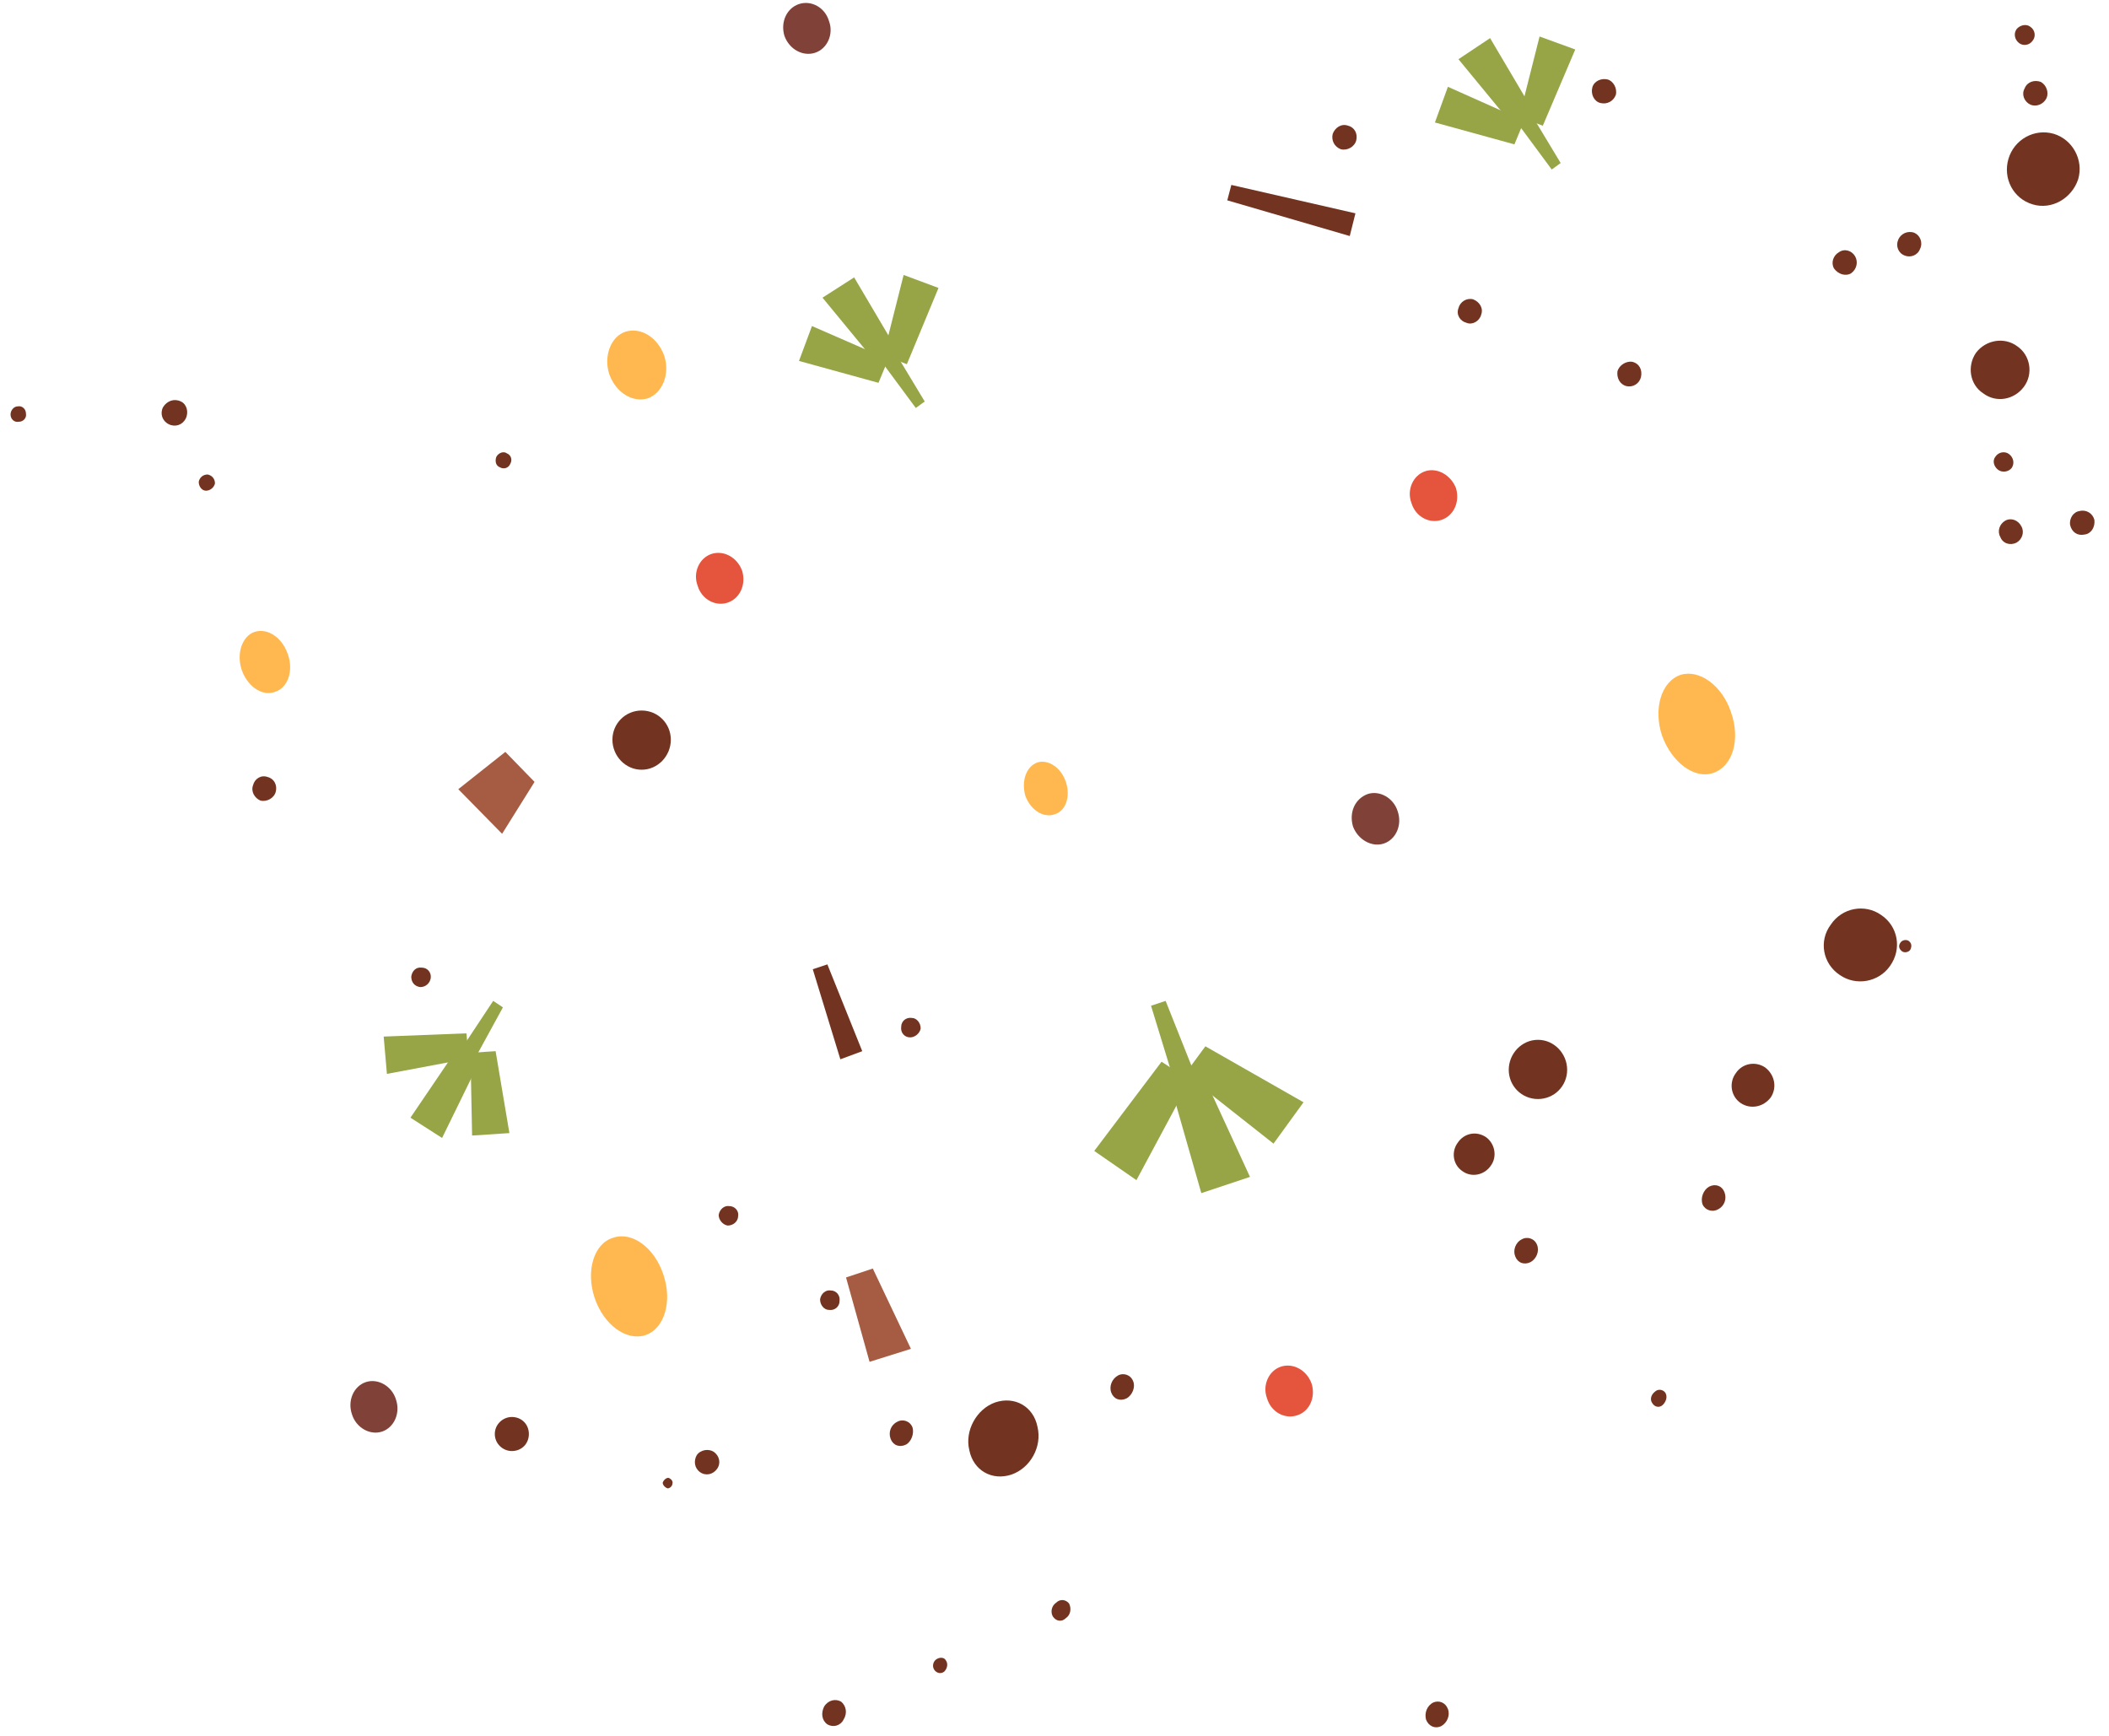 <svg version="1.2" xmlns="http://www.w3.org/2000/svg" viewBox="0 0 260 214" width="260" height="214"><style>.a{fill:#a55c42}.b{fill:#723421}.c{fill:#97a546}.d{fill:#ffb850}.e{fill:#e5543c}.f{fill:#7f4138}</style><path class="a" d="m107.6 156.4l-3.3 1.1 2.9 10.4 5.1-1.6z"/><path class="b" d="m102 118.9l-1.8 0.6 3.4 11.1 2.7-1z"/><path class="c" d="m148.3 132.5l-4 1.3 3.8 13.3 6-2z"/><path class="c" d="m146.7 133.2l-3.5-2.3-8.3 11 5.2 3.6z"/><path class="c" d="m148.6 129l-2.5 3.4 10.9 8.6 3.7-5.1z"/><path class="c" d="m143.7 123.4l-1.8 0.6 3.4 11.1 2.7-0.9z"/><path class="c" d="m59 131.1l-2.7-1.7-5.7 8.4 3.9 2.5z"/><path class="c" d="m57.8 130.5l-0.3-3.1-10.2 0.4 0.4 4.6z"/><path class="c" d="m61.1 129.6l-3.1 0.2 0.2 10.2 4.6-0.3z"/><path class="c" d="m62 124.2l-1.2-0.8-4.7 7.1 1.8 1.2z"/><path class="c" d="m107.9 44.6l2.6-1.6-5.2-8.8-3.9 2.5z"/><path class="c" d="m108.9 43.8l2.9 1.1 3.9-9.4-4.3-1.6z"/><path class="c" d="m108.3 47.2l1.2-2.9-9.4-4.1-1.6 4.3z"/><path class="c" d="m112.9 50.3l1.1-0.8-4.4-7.3-1.8 1.2z"/><path class="c" d="m186.3 15.2l2.6-1.7-5.2-8.8-3.9 2.6z"/><path class="c" d="m187.3 14.4l2.9 1.1 4-9.4-4.4-1.6z"/><path class="c" d="m186.7 17.8l1.2-2.9-9.4-4.2-1.6 4.4z"/><path class="c" d="m191.3 20.9l1.1-0.8-4.4-7.3-1.8 1.2z"/><path class="b" d="m151.8 22.8l-0.5 1.9 15.1 4.4 0.7-2.8z"/><path class="a" d="m65.9 96.4l-3.6-3.7-5.8 4.6 5.4 5.5z"/><path class="d" d="m131.4 96.4c-0.6-1.8-2.2-2.8-3.5-2.4-1.4 0.5-2 2.3-1.5 4.1 0.6 1.7 2.2 2.8 3.6 2.3 1.4-0.4 2-2.2 1.4-4z"/><path class="d" d="m213.4 87.8c-1.1-3.3-3.9-5.3-6.2-4.6-2.4 0.8-3.4 4.2-2.3 7.5 1.2 3.3 4 5.4 6.3 4.6 2.4-0.8 3.4-4.1 2.2-7.5z"/><path class="e" d="m179.5 60.2c-0.6-1.6-2.3-2.6-3.8-2.1-1.5 0.5-2.3 2.3-1.7 3.9 0.5 1.7 2.2 2.6 3.7 2.1 1.5-0.5 2.3-2.2 1.8-3.9z"/><path class="e" d="m161.7 170.6c-0.6-1.7-2.3-2.6-3.8-2.1-1.5 0.5-2.3 2.3-1.7 3.9 0.5 1.7 2.2 2.6 3.7 2.1 1.6-0.5 2.3-2.3 1.8-3.9z"/><path class="e" d="m91.5 70.4c-0.6-1.7-2.3-2.6-3.8-2.1-1.5 0.5-2.3 2.3-1.7 3.9 0.5 1.7 2.2 2.6 3.7 2.1 1.5-0.5 2.3-2.2 1.8-3.9z"/><path class="f" d="m48.8 172.5c-0.5-1.6-2.2-2.6-3.7-2.1-1.5 0.5-2.3 2.3-1.7 4 0.5 1.6 2.2 2.6 3.7 2.1 1.5-0.5 2.3-2.3 1.7-4z"/><path class="f" d="m172.3 100c-0.5-1.6-2.2-2.6-3.7-2.1-1.6 0.6-2.3 2.3-1.8 4 0.6 1.6 2.3 2.6 3.8 2.1 1.5-0.5 2.3-2.3 1.7-4z"/><path class="f" d="m102.2 2.6c-0.5-1.7-2.2-2.6-3.7-2.1-1.5 0.5-2.3 2.2-1.8 3.9 0.6 1.7 2.3 2.6 3.8 2.1 1.5-0.5 2.3-2.3 1.7-3.9z"/><path class="d" d="m81.8 157.2c-1.1-3.4-3.9-5.4-6.2-4.6-2.4 0.7-3.4 4.1-2.3 7.4 1.1 3.3 3.9 5.4 6.3 4.6 2.3-0.8 3.3-4.1 2.2-7.4z"/><path class="d" d="m81.9 43.9c-0.8-2.3-2.9-3.6-4.8-3-1.8 0.6-2.7 3-2 5.2 0.8 2.3 2.9 3.6 4.8 3 1.8-0.7 2.7-3 2-5.2z"/><path class="d" d="m35.5 80.7c-0.7-2.1-2.5-3.3-4.1-2.8-1.5 0.5-2.3 2.6-1.6 4.7 0.7 2 2.5 3.3 4.1 2.7 1.6-0.5 2.3-2.6 1.6-4.6z"/><path class="b" d="m20.1 50.2c-0.4 0.8-0.1 1.7 0.7 2.1 0.8 0.4 1.7 0.1 2.1-0.7 0.4-0.8 0.1-1.8-0.6-2.1-0.8-0.4-1.7-0.1-2.2 0.7z"/><path class="b" d="m61.2 56.3c-0.2 0.5-0.1 1.1 0.4 1.3 0.5 0.3 1.1 0.1 1.3-0.4 0.3-0.5 0.1-1.1-0.4-1.3-0.4-0.3-1-0.1-1.3 0.4z"/><path class="b" d="m248.7 42.7c-1.6-1.2-3.9-0.8-5.1 0.8-1.1 1.6-0.8 3.9 0.9 5 1.6 1.2 3.8 0.8 5-0.8 1.2-1.6 0.8-3.9-0.8-5z"/><path class="b" d="m124.7 181.8c2.3-0.8 3.8-3.4 3.2-5.9-0.5-2.5-2.8-3.8-5.2-3-2.3 0.8-3.8 3.5-3.2 5.9 0.5 2.5 2.8 3.8 5.2 3z"/><path class="b" d="m247.7 56c-0.5-0.4-1.3-0.3-1.7 0.3-0.4 0.5-0.2 1.2 0.3 1.6 0.5 0.4 1.3 0.3 1.7-0.2 0.4-0.6 0.2-1.3-0.3-1.7z"/><path class="b" d="m252.3 12.1c0.3-0.7 0-1.6-0.7-2-0.8-0.3-1.7 0-2 0.8-0.4 0.7-0.1 1.6 0.7 2 0.7 0.3 1.6 0 2-0.8z"/><path class="b" d="m178.5 210.7c-0.3-0.8-1.1-1.1-1.8-0.8-0.8 0.4-1.1 1.3-0.9 2.1 0.3 0.8 1.1 1.2 1.9 0.8 0.7-0.4 1.1-1.3 0.8-2.1z"/><path class="b" d="m102 212.6c0.7 0.4 1.6 0.2 2-0.6 0.5-0.8 0.3-1.7-0.3-2.2-0.7-0.4-1.6-0.2-2.1 0.6-0.4 0.8-0.3 1.7 0.4 2.2z"/><path class="b" d="m226.8 120.2c2 1.4 4.8 0.9 6.2-1.1 1.5-2.1 1-4.9-1.1-6.3-2-1.4-4.8-0.9-6.2 1.2-1.5 2-1 4.8 1.1 6.2z"/><path class="b" d="m214.6 136c1.2 0.8 2.8 0.5 3.7-0.7 0.8-1.2 0.5-2.8-0.7-3.7-1.2-0.8-2.8-0.5-3.6 0.7-0.9 1.2-0.6 2.9 0.6 3.7z"/><path class="b" d="m86.3 181.5c0.7 0.5 1.6 0.3 2.1-0.4 0.5-0.7 0.3-1.6-0.4-2.1-0.6-0.4-1.6-0.3-2.1 0.4-0.4 0.7-0.3 1.6 0.4 2.1z"/><path class="b" d="m180.3 144.4c1.1 0.8 2.7 0.5 3.5-0.7 0.8-1.1 0.5-2.7-0.6-3.5-1.2-0.8-2.7-0.5-3.5 0.7-0.8 1.1-0.6 2.7 0.6 3.5z"/><path class="b" d="m234.5 117.3c0.3 0.2 0.8 0.1 1-0.2 0.2-0.4 0.2-0.8-0.2-1.1-0.3-0.2-0.8-0.1-1 0.2-0.3 0.4-0.2 0.8 0.2 1.1z"/><path class="b" d="m236.7 30.7c0.4-0.8 0-1.7-0.7-2-0.8-0.3-1.7 0.1-2 0.9-0.3 0.7 0 1.6 0.8 1.9 0.7 0.3 1.6 0 1.9-0.8z"/><path class="b" d="m250.3 3.3c-0.5-0.4-1.3-0.2-1.7 0.3-0.4 0.6-0.2 1.3 0.3 1.7 0.5 0.4 1.3 0.3 1.7-0.3 0.4-0.5 0.3-1.3-0.3-1.7z"/><path class="b" d="m111.1 126.6c-0.1 0.7 0.4 1.3 1.1 1.3 0.6 0 1.2-0.5 1.3-1.1 0-0.7-0.5-1.3-1.1-1.3-0.7-0.1-1.3 0.4-1.3 1.1z"/><path class="b" d="m79.1 94.9c-2 0-3.6-1.7-3.6-3.7 0-2 1.6-3.6 3.6-3.6 2 0 3.6 1.6 3.6 3.6 0 2-1.6 3.7-3.6 3.7z"/><path class="b" d="m189.6 135.5c-2 0-3.6-1.6-3.6-3.6 0-2 1.6-3.7 3.6-3.7 2 0 3.6 1.7 3.6 3.7 0 2-1.6 3.6-3.6 3.6z"/><path class="b" d="m63.1 178.9c-1.1 0-2.1-0.9-2.1-2.1 0-1.2 1-2.1 2.1-2.1 1.2 0 2.1 0.9 2.1 2.1 0 1.2-0.9 2.1-2.1 2.1z"/><path class="b" d="m101.1 160.2c0 0.7 0.5 1.3 1.1 1.3 0.7 0.1 1.3-0.4 1.3-1.1 0.1-0.7-0.4-1.3-1.1-1.3-0.6-0.1-1.2 0.4-1.3 1.1z"/><path class="b" d="m88.6 149.8c0 0.6 0.5 1.2 1.1 1.3 0.7 0 1.3-0.5 1.3-1.2 0.1-0.6-0.4-1.2-1.1-1.2-0.6-0.1-1.2 0.4-1.3 1.1z"/><path class="b" d="m115.4 204.6c-0.4 0.3-0.5 0.9-0.2 1.3 0.3 0.4 0.8 0.5 1.2 0.2 0.4-0.4 0.5-1 0.2-1.4-0.2-0.4-0.8-0.4-1.2-0.1z"/><path class="b" d="m81.7 182.8c0 0.3 0.3 0.6 0.6 0.7 0.3 0 0.6-0.3 0.6-0.6 0.1-0.3-0.2-0.6-0.5-0.7-0.3 0-0.6 0.3-0.7 0.6z"/><path class="b" d="m50.7 120.4c0 0.7 0.4 1.2 1.1 1.3 0.7 0 1.2-0.5 1.3-1.1 0.1-0.7-0.4-1.3-1.1-1.3-0.7-0.1-1.2 0.4-1.3 1.1z"/><path class="b" d="m130.2 197.6c-0.6 0.4-0.7 1.2-0.4 1.7 0.4 0.6 1.1 0.7 1.6 0.2 0.6-0.4 0.7-1.2 0.4-1.8-0.4-0.5-1.1-0.6-1.6-0.1z"/><path class="b" d="m182.6 38.8c0.3-0.8-0.2-1.6-1-1.9-0.8-0.2-1.6 0.3-1.8 1.1-0.3 0.8 0.2 1.6 1 1.8 0.7 0.3 1.6-0.2 1.8-1z"/><path class="b" d="m138.9 172.4c0.7-0.4 1.1-1.4 0.8-2.1-0.3-0.8-1.2-1.1-1.9-0.7-0.7 0.4-1.1 1.3-0.8 2.1 0.3 0.8 1.1 1.1 1.9 0.7z"/><path class="b" d="m202.3 46.5c0.2-0.9-0.2-1.7-1.1-1.9-0.7-0.1-1.6 0.4-1.8 1.2-0.1 0.8 0.3 1.6 1.1 1.8 0.8 0.2 1.6-0.3 1.8-1.1z"/><path class="b" d="m167.2 17.3c0.2-0.8-0.2-1.6-1-1.8-0.8-0.3-1.6 0.2-1.9 1-0.2 0.8 0.2 1.6 1 1.9 0.8 0.2 1.7-0.3 1.9-1.1z"/><path class="b" d="m211.8 149.1c0.8-0.4 1.1-1.3 0.8-2.1-0.3-0.8-1.1-1.1-1.9-0.7-0.7 0.4-1.1 1.4-0.8 2.2 0.3 0.7 1.2 1 1.9 0.6z"/><path class="b" d="m199.2 11.7c0.2-0.8-0.3-1.7-1-1.9-0.8-0.2-1.7 0.2-1.9 1-0.2 0.8 0.2 1.7 1 1.9 0.8 0.2 1.6-0.2 1.9-1z"/><path class="b" d="m188.7 155.6c0.7-0.4 1.1-1.3 0.8-2.1-0.3-0.8-1.2-1.1-1.9-0.7-0.8 0.4-1.1 1.4-0.8 2.1 0.3 0.8 1.1 1.1 1.9 0.7z"/><path class="b" d="m111.7 178.1c0.7-0.4 1-1.4 0.8-2.1-0.3-0.8-1.2-1.1-1.9-0.7-0.8 0.4-1.1 1.3-0.8 2.1 0.3 0.8 1.1 1.1 1.9 0.7z"/><path class="b" d="m204 171.6c-0.5 0.4-0.6 1-0.3 1.4 0.3 0.5 0.9 0.6 1.3 0.2 0.4-0.4 0.6-1 0.3-1.5-0.3-0.4-0.9-0.5-1.3-0.1z"/><path class="b" d="m34 97.6c0.2-0.8-0.2-1.6-1-1.8-0.8-0.3-1.6 0.2-1.8 1-0.3 0.8 0.2 1.6 0.9 1.9 0.8 0.2 1.7-0.3 1.9-1.1z"/><path class="b" d="m256.2 22.1c0.7-2.4-0.7-4.9-3-5.6-2.4-0.7-4.9 0.7-5.6 3.1-0.7 2.4 0.6 4.9 3 5.6 2.3 0.7 4.8-0.7 5.6-3.1z"/><path class="b" d="m24.5 59.4c0 0.6 0.4 1.1 0.9 1.1 0.5 0 1-0.4 1.1-0.9 0-0.6-0.4-1-0.9-1.1-0.6 0-1 0.4-1.1 0.9z"/><path class="b" d="m255.2 64.7c0.2 0.9 0.9 1.4 1.8 1.2 0.8-0.1 1.3-0.9 1.2-1.8-0.2-0.8-1-1.3-1.8-1.1-0.8 0.1-1.3 0.9-1.2 1.7z"/><path class="b" d="m228.7 31.6c-0.4-0.7-1.3-1-2-0.5-0.7 0.4-1 1.3-0.6 2 0.5 0.7 1.4 1 2.1 0.6 0.7-0.5 0.9-1.4 0.5-2.1z"/><path class="b" d="m1.3 51.1c0 0.6 0.5 1 1 0.9 0.6 0 1-0.5 0.9-1 0-0.6-0.5-1-1-0.9-0.5 0-0.9 0.5-0.9 1z"/><path class="b" d="m249.2 64.9c-0.4-0.8-1.3-1.1-2-0.7-0.7 0.4-1 1.3-0.6 2 0.3 0.8 1.2 1.1 2 0.7 0.7-0.4 1-1.3 0.6-2z"/></svg>
